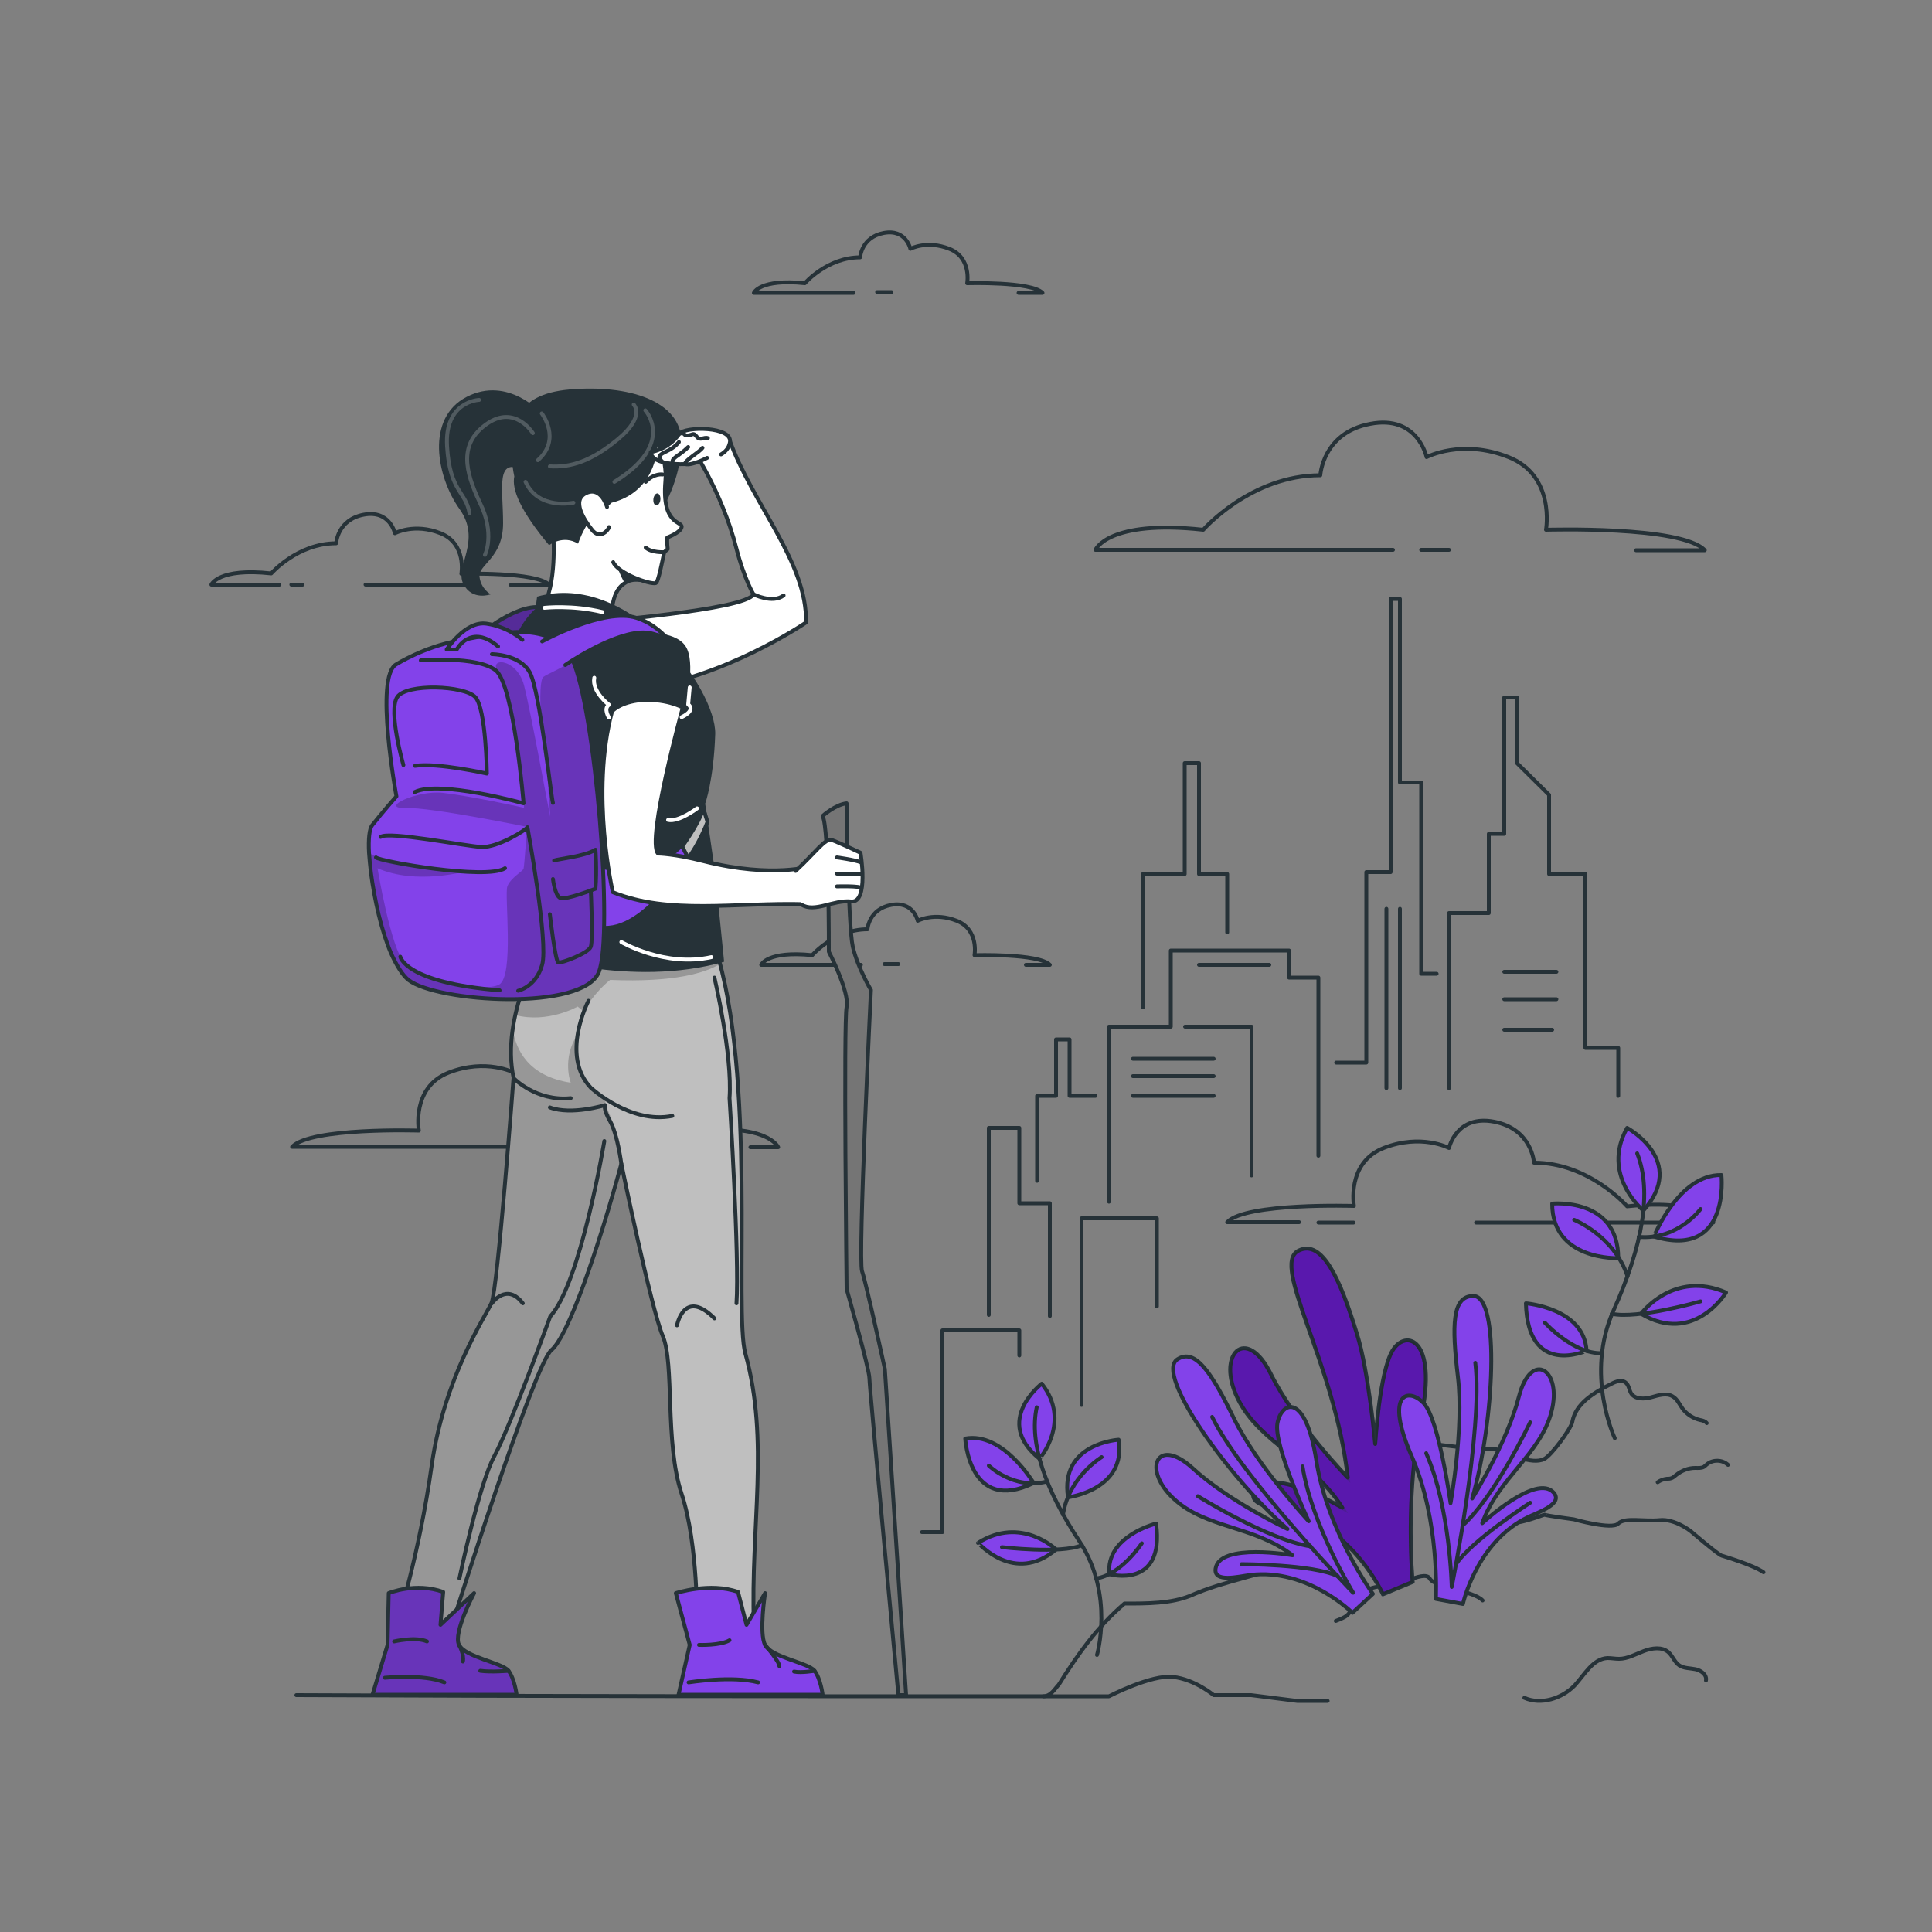 <?xml version="1.0" encoding="utf-8"?>
<!-- Generator: Adobe Illustrator 23.0.1, SVG Export Plug-In . SVG Version: 6.00 Build 0)  -->
<svg version="1.1" xmlns="http://www.w3.org/2000/svg" xmlns:xlink="http://www.w3.org/1999/xlink" x="0px" y="0px"
	 viewBox="0 0 500 500" style="enable-background:new 0 0 500 500;" xml:space="preserve">
<rect x="0" y="0" width="500" height="500" fill="#808080" stroke="none"/>
<style type="text/css">
	.st0{fill:none;stroke:#263238;stroke-linecap:round;stroke-linejoin:round;stroke-miterlimit:10;}
	.st1{opacity:0.5;clip-path:url(#XMLID_6_);fill-opacity:0.7;}
	.st2{fill:#757575;stroke:#263238;stroke-linecap:round;stroke-linejoin:round;stroke-miterlimit:10;}
	.st3{opacity:0.3;clip-path:url(#XMLID_7_);fill-opacity:0.7;}
	.st4{fill:#FFFFFF;stroke:#263238;stroke-linecap:round;stroke-linejoin:round;stroke-miterlimit:10;}
	.st5{fill:#263238;}
	.st6{opacity:0.2;}
	.st7{fill:none;stroke:#FFFFFF;stroke-linecap:round;stroke-linejoin:round;stroke-miterlimit:10;}
	.st8{fill:#8342EA;stroke:#263238;stroke-linecap:round;stroke-linejoin:round;stroke-miterlimit:10;}
	.st9{opacity:0.3;clip-path:url(#XMLID_8_);fill-opacity:0.7;}
	.st10{fill:#BFBFBF;stroke:#263238;stroke-linecap:round;stroke-linejoin:round;stroke-miterlimit:10;}
	.st11{opacity:0.3;clip-path:url(#XMLID_11_);fill-opacity:0.7;}
	.st12{fill:#671CC9;stroke:#263238;stroke-linecap:round;stroke-linejoin:round;stroke-miterlimit:10;}
	.st13{opacity:0.2;fill-opacity:0.7;stroke:#263238;stroke-miterlimit:10;}
</style>
<g id="Floor">
	<g>
		<path class="st0" d="M76.7,438.7C141,439,206,439,270,439c2,0,3-2,4-3c5-8,10-15,17-21c6,0,12,0,17-2c9-4,18-5,27-9
			c6-3,14-7,14-14c1-5,6-7,9-10c1-1,1-2,2-3c2-2,4-4,6-4c7,1,14,2,21,2c3.3,1.1,9.4,4.2,12.6,2.6c1.9-0.9,7-7.9,7.3-9.6
			c0.9-4.9,5.8-7.7,10.2-9.9c1.1-0.6,2.6-1.1,3.6-0.3c0.9,0.7,0.9,2,1.5,2.9c1.1,1.5,3.4,1.4,5.2,0.9c1.8-0.5,3.9-1.2,5.5-0.2
			c1.2,0.7,1.7,2,2.5,3.1c1.1,1.5,2.8,2.6,4.6,3c0.6,0.1,1.3,0.3,1.7,0.8"/>
		<path class="st0" d="M389.3,394.3c4.3,0.3,10.5-2.5,10.5-2.3s7.5,1.2,7.5,1.2s9.9,2.8,11.5,1.1c1.6-1.7,6.7-0.5,10.7-0.9
			s8.1,2.9,8.1,2.9s7.1,6.1,8,6.3c0.9,0.3,8.1,2.4,10.8,4.3"/>
		<path class="st0" d="M270,439h17c0,0,11-5.7,16.6-5c5.6,0.6,10.5,4.7,10.5,4.7h9.7l11.9,1.5h7.9"/>
		<path class="st0" d="M383.7,414.2c-2.4-2.6-12.3-3.2-13.7-5.7c-1.4-2.5-10.1,3.2-11.3,2.3c-1.2-0.9-7.4,0.7-8.5,3.7
			c-1,3-0.5,3.5-4.5,5"/>
		<path class="st0" d="M447.2,379.1c-1.5-1.4-4-1.4-5.5-0.1c-0.2,0.2-0.5,0.4-0.7,0.6c-0.7,0.4-1.5,0.3-2.3,0.3
			c-1.8,0-3.5,0.7-4.9,1.8c-0.5,0.4-0.9,0.8-1.4,0.9c-0.3,0.1-0.6,0.1-1,0.1c-0.9,0.1-1.7,0.4-2.4,0.9"/>
		<path class="st0" d="M394.5,439.4c4.3,1.9,9.7,0.2,13-3.2c2.6-2.8,4.7-6.9,8.5-7.1c1,0,2,0.2,3,0.2c2.2,0,4.3-1.2,6.4-2
			c2.1-0.8,4.7-1.2,6.4,0.3c1.1,1,1.6,2.6,2.8,3.4c1.2,0.8,2.8,0.7,4.2,1c1.4,0.3,3,1.4,2.7,2.9"/>
	</g>
</g>
<g id="Background_Simple">
</g>
<g id="Clouds">
	<g>
		<g>
			<path id="XMLID_14_" class="st0" d="M72.3,151.3H54.7c0,0,1.8-4.4,15.5-2.9c0,0,6.8-7.8,16.8-7.8c0,0,0.3-6.1,7.1-7.4
				c6.8-1.3,8.1,4.8,8.1,4.8s5-2.7,11.8,0c6.8,2.7,5.4,10.5,5.4,10.5s19.5-0.6,22.8,2.9h-10"/>
			<line class="st0" x1="75.4" y1="151.3" x2="78.3" y2="151.3"/>
			<line class="st0" x1="94.6" y1="151.3" x2="121.6" y2="151.3"/>
		</g>
		<g>
			<path id="XMLID_13_" class="st0" d="M222.8,249.7H197c0,0,1.5-3.7,13.2-2.5c0,0,5.8-6.7,14.3-6.7c0,0,0.3-5.2,6.1-6.3
				c5.8-1.1,6.9,4.1,6.9,4.1s4.3-2.3,10.1,0c5.8,2.3,4.6,8.9,4.6,8.9s16.6-0.5,19.5,2.5h-6.2"/>
			<line class="st0" x1="228.9" y1="249.5" x2="232.5" y2="249.5"/>
		</g>
		<g>
			<path id="XMLID_12_" class="st0" d="M220.9,75.8h-25.8c0,0,1.5-3.7,13.2-2.5c0,0,5.8-6.7,14.3-6.7c0,0,0.3-5.2,6.1-6.3
				c5.8-1.1,6.9,4.1,6.9,4.1s4.3-2.3,10.1,0c5.8,2.3,4.6,8.9,4.6,8.9s16.6-0.5,19.5,2.5h-6.2"/>
			<line class="st0" x1="227" y1="75.6" x2="230.7" y2="75.6"/>
		</g>
		<g>
			<path id="XMLID_10_" class="st0" d="M139.9,296.8H75.6c4.8-5.1,32.8-4.2,32.8-4.2s-2-11.2,7.7-15c9.7-3.8,16.9,0,16.9,0
				s1.9-8.7,11.7-6.8c9.8,1.9,10.3,10.6,10.3,10.6c14.3,0,24.1,11.3,24.1,11.3c19.7-2.1,22.3,4.2,22.3,4.2h-7.2"/>
			<line class="st0" x1="188.8" y1="296.8" x2="186" y2="296.8"/>
			<line class="st0" x1="151.1" y1="296.8" x2="160.5" y2="296.8"/>
		</g>
		<g>
			<path id="XMLID_9_" class="st0" d="M360.5,142.3h-77c0,0,3.2-7.9,27.9-5.2c0,0,12.3-14.1,30.3-14.1c0,0,0.6-11,12.9-13.3
				c12.3-2.4,14.6,8.6,14.6,8.6s9.1-4.8,21.2,0c12.2,4.8,9.7,18.8,9.7,18.8s35.1-1.1,41.1,5.3h-17.8"/>
			<line class="st0" x1="367.8" y1="142.3" x2="375" y2="142.3"/>
		</g>
	</g>
</g>
<g id="Buildings">
	<g>
		<g>
			<path id="XMLID_560_" class="st0" d="M382,316.4h61.4c0,0-2.5-6.3-22.3-4.2c0,0-9.8-11.3-24.1-11.3c0,0-0.5-8.7-10.3-10.6
				c-9.8-1.9-11.7,6.8-11.7,6.8s-7.2-3.8-16.9,0c-9.7,3.8-7.7,15-7.7,15s-28-0.9-32.8,4.2h18.6"/>
			<line class="st0" x1="341.2" y1="316.4" x2="350.3" y2="316.4"/>
		</g>
		<polyline class="st0" points="255.9,340.3 255.9,291.9 263.8,291.9 263.8,311.4 271.7,311.4 271.7,340.6 		"/>
		<polyline class="st0" points="287,311 287,265.7 303,265.7 303,246 333.6,246 333.6,253 341.2,253 341.2,299.1 		"/>
		<polyline class="st0" points="375,281.6 375,236.3 385.3,236.3 385.3,215.8 389.3,215.8 389.3,180.5 392.6,180.5 392.6,197.5 
			400.9,205.7 400.9,226.2 410.3,226.2 410.3,271.2 418.8,271.2 418.8,283.6 		"/>
		<polyline class="st0" points="345.8,275 353.6,275 353.6,225.7 359.9,225.7 359.9,155 362.3,155 362.3,202.5 367.8,202.5 
			367.8,252 371.8,252 		"/>
		<polyline class="st0" points="283.5,283.6 276.8,283.6 276.8,269 273.3,269 273.3,283.6 268.4,283.6 268.4,305.6 		"/>
		<polyline class="st0" points="295.8,260.7 295.8,226.2 306.6,226.2 306.6,197.5 310.3,197.5 310.3,226.2 317.6,226.2 317.6,241.3 
					"/>
		<polyline class="st0" points="306.7,265.7 323.9,265.7 323.9,304.2 		"/>
		<polyline class="st0" points="299.4,338.1 299.4,315.3 279.9,315.3 279.9,363.6 		"/>
		<polyline class="st0" points="263.8,350.8 263.8,344.3 243.9,344.3 243.9,396.5 238.6,396.5 		"/>
		<line class="st0" x1="389.3" y1="251.5" x2="402.8" y2="251.5"/>
		<line class="st0" x1="389.3" y1="258.6" x2="402.8" y2="258.6"/>
		<line class="st0" x1="389.3" y1="266.5" x2="401.7" y2="266.5"/>
		<line class="st0" x1="328.5" y1="249.7" x2="310.3" y2="249.7"/>
		<line class="st0" x1="293.2" y1="274" x2="314.1" y2="274"/>
		<line class="st0" x1="293.2" y1="278.5" x2="314.1" y2="278.5"/>
		<line class="st0" x1="293.2" y1="283.6" x2="314.1" y2="283.6"/>
		<line class="st0" x1="358.8" y1="235.2" x2="358.8" y2="281.6"/>
		<line class="st0" x1="362.3" y1="235.2" x2="362.3" y2="281.6"/>
	</g>
</g>
<g id="Character">
	<g>
		<g>
			<defs>
				<path id="XMLID_4_" d="M122.4,165.7c0,0,10.6-9.7,17.9-8.5c1.2,0.2-5,12.1-5,12.1L122.4,165.7z"/>
			</defs>
			<use xlink:href="#XMLID_4_"  style="overflow:visible;fill:#8342EA;"/>
			<clipPath id="XMLID_6_">
				<use xlink:href="#XMLID_4_"  style="overflow:visible;"/>
			</clipPath>
			<path class="st1" d="M122.4,165.7c0,0,10.6-9.7,17.9-8.5c1.2,0.2-5,12.1-5,12.1L122.4,165.7z"/>
			
				<use xlink:href="#XMLID_4_"  style="overflow:visible;fill:none;stroke:#263238;stroke-linecap:round;stroke-linejoin:round;stroke-miterlimit:10;"/>
		</g>
		<path class="st2" d="M219.1,207.9c0,0,0.4,31.8,1.6,37.1s4.7,11.2,4.7,11.2s-3.4,69.6-2.3,72.8c1.1,3.2,5.9,25.3,5.9,25.3
			l5.5,84.4h-2c0,0-7.5-79.6-7.5-82c0-2.4-5.9-23.1-5.9-23.1s-0.8-69.1,0-73s-4.6-14.3-4.6-14.3s0.1-31.9-1.6-35.1
			C212.9,211.1,216.3,208.2,219.1,207.9z"/>
		<g>
			<g>
				<defs>
					<path id="XMLID_3_" d="M140.2,244.9c0,0-10.7,18.1-7.3,34c0,0-4.1,54.8-5.7,58.3c-1.6,3.6-12.3,19.3-15.5,42.2
						c-3.2,22.9-9,41-9,41H117c0,0,21.3-67.5,25.7-71c4.4-3.6,12.4-27.1,18.1-48.2c0,0,7.7,37.4,10.7,44.5
						c3.1,7.1,0.5,27.7,4.9,40.9c4.3,13,4,33.9,4,33.9s14.9,3.7,14.7,0c-0.9-25.5,4.1-47.5-2.2-70.2c-3-10.6,3-72.4-7.9-105.4H140.2
						z"/>
				</defs>
				<use xlink:href="#XMLID_3_"  style="overflow:visible;fill:#BFBFBF;"/>
				<clipPath id="XMLID_7_">
					<use xlink:href="#XMLID_3_"  style="overflow:visible;"/>
				</clipPath>
				<path class="st3" d="M160.5,296.8c0,0.7,0.1,2.5,0.2,4.8c-5.7,21-13.7,44.3-18,47.8c-4.4,3.6-25.7,71-25.7,71h-14.3
					c0,0,5.7-18.1,9-41c3.3-22.9,14-38.6,15.5-42.2c1.6-3.6,5.7-58.3,5.7-58.3c-0.9-4.2-0.8-8.5-0.2-12.6c0.8,5.4,4,12.2,15,13.9
					c0,0-2.4-6.2,1.8-12.6c0,0-2.1,11.2,6.9,16.5c0.4,0.2,0.3,1.8,0.3,1.8S160.4,294.2,160.5,296.8z"/>
				<path class="st3" d="M186.3,249.5c-3.7,2.2-11.6,4.8-28.4,4.1c0,0-4.1,3.1-6.8,8.2l-1.6-1.3c0,0-7.7,4.4-16.1,2.2
					c2.2-9.9,6.9-17.8,6.9-17.8H185C185.4,246.4,185.9,247.9,186.3,249.5z"/>
				
					<use xlink:href="#XMLID_3_"  style="overflow:visible;fill:none;stroke:#263238;stroke-linecap:round;stroke-linejoin:round;stroke-miterlimit:10;"/>
			</g>
			<path class="st0" d="M152.3,259c0,0-7.4,14.1,0.6,22.5c0,0,10.2,9.5,21.1,7.3"/>
			<path class="st0" d="M160.8,301.2c0,0-1-7.7-2.9-11c-1.9-3.3-1.3-4.2-1.3-4.2s-8.7,2.7-14.3,0.6"/>
			<path class="st0" d="M132.9,279c0,0,5.8,6.1,14.8,5.2"/>
		</g>
		<path class="st4" d="M152.3,161.2c0.8-0.3,40.7-3.3,42.7-7.4c0,0-2.4-4-4.4-11.8c-3.9-15.3-11.9-26.6-11.9-26.6l10-1.8
			c6,16.9,20.2,31.8,19.9,47.5c0,0-21.6,14.7-43.6,17.1C158.7,178.8,152.3,161.2,152.3,161.2z"/>
		<g>
			<path class="st4" d="M165.6,150.1c-1.7-0.2-2.9,0.1-3.9,0.8c-4.1,2.5-3.3,9.8-3.3,9.8l-18.1-3.4c3.9-5.7,2.9-18.9,2.9-18.9
				c16.9-15.9,21-1.3,22,7C165.5,147.7,165.5,149.5,165.6,150.1z"/>
			<path class="st5" d="M165.6,150.1c-1.7-0.2-2.9,0.1-3.9,0.8c-2.2-3.5-2.5-7.1-2.7-7.9l6.3,2.4
				C165.5,147.7,165.5,149.5,165.6,150.1z"/>
			<path class="st5" d="M133.8,111.2c0,0-1.5-9.1,13.6-10.4c15.1-1.3,29,2.8,29,13.8s-9.1,33.8-27.3,23.6S133.8,111.2,133.8,111.2z"
				/>
			<path class="st4" d="M142.6,139.6c-1.6-2-5.7-9.2-6.3-11.9c-4.1-16.8,5.1-18.1,12-21.5c13-6.5,24.9,6.7,23.9,18.3
				s4.5,10.3,4.2,11.9c-0.2,1.4-3.7,2.7-3.7,2.7s-0.1,1.5,0.1,3l-0.9,0.8c-0.5,2.2-1.5,7.8-2.2,8c-1.5,0.4-9.6-2.4-11-5.4"/>
			<path class="st5" d="M170.9,129.4c-0.1,0.8-0.6,1.5-1.1,1.4c-0.5-0.1-0.8-0.8-0.7-1.7c0.1-0.8,0.6-1.5,1.1-1.4
				C170.7,127.8,171,128.6,170.9,129.4z"/>
			<path class="st0" d="M171.5,122.8c0,0-2.2-0.4-4.4,1.9"/>
			<path class="st5" d="M167,106.2c-6-4.6-39.5-9.3-33.9,17.1c-0.7,3.3,1.5,8.8,9,17.8c0,0,3.6-2.8,7.5-0.4c0,0,2.4-7.3,6.4-8.9
				c0.9-0.4,1.6-1,2.3-1.7c10.7-2.7,12.1-12.8,11.9-16.4C170.9,112.7,172,110,167,106.2z"/>
			<path class="st5" d="M140.2,107c0,0-8.7-9.8-19.4-4.3c-10.7,5.5-7.8,20.7-1.9,29c5.9,8.2-1.3,14.9,1,19.4
				c2.3,4.5,7.1,2.7,7.1,2.7s-2.5-1.3-2.9-4.5c-0.4-3.2,6.1-4.8,6.1-13.9c0-9.2-2.1-17.4,5.5-13.6C143.4,125.5,140.2,107,140.2,107z
				"/>
			<path class="st0" d="M171.9,142.9c0,0-3.3,0.2-4.8-1.2"/>
			<g class="st6">
				<path class="st7" d="M140.2,107c0,0,5.2,6.6-1,12.1"/>
				<path class="st7" d="M167,106.2c0,0,8,8.7-8,18.5"/>
				<path class="st7" d="M164,104.7c0,0,3.1,3-4,8.9c-7.1,5.9-12.4,7.4-17.7,7.1"/>
				<path class="st7" d="M137.9,112.1c0,0-4.6-7.5-11.9-2.4c-7.3,5.1-5.7,12.2-1.8,20.4c4,8.1,1.3,13.5,1.3,13.5"/>
				<path class="st7" d="M124,103.5c0,0-9,0.3-8.3,12c0.7,11.8,4.9,11.7,5.8,17.3"/>
				<path class="st7" d="M148.4,130.1c0,0-9,2-12.4-5.4"/>
			</g>
			<path class="st4" d="M157.1,131.2c0,0-1.5-5.4-5.4-3.6c-3.9,1.8-0.5,7,1.5,9.5c1.9,2.5,4.1,0.4,4.4-0.7"/>
		</g>
		<path class="st5" d="M139,154.4l-0.4,3.1c-15.4,14.4-5.2,48.3,4.5,70l-6.2,19.5c0,0,26.4,8.8,50.5,1.9l-2.3-22.9l-2.6-18
			c0,0,2.2-6.1,2.6-18C185.4,178.2,163,147.7,139,154.4z"/>
		<g>
			<path class="st4" d="M183,118.5c0,0-4,2.1-5.7,1.6c0,0-8.6,0.5-8.9-3.1c0,0,4.4-0.5,7.4-4.7c1.4-2,13.9-2,13.1,2.2
				c-0.3,1.6-1.3,2.5-2.3,3.1"/>
			<path class="st4" d="M175.8,112.2c1.8-0.3,0.9,0.6,2.2,0.5c1.3-0.1,1.4-0.9,2.3,0.3c0.9,1.2,1.9,0,2.9,0.4"/>
			<path class="st4" d="M177.3,120c0.1-1,3.6-2.9,4.5-4.1"/>
			<path class="st4" d="M174.3,120c-1.1-1.3,1.4-1.9,3.8-4.3"/>
			<path class="st4" d="M171.4,119.5c-1.4-1.4-0.8-1.8,1.3-2.8c2.1-1,3-2.3,3-2.3"/>
		</g>
		<path class="st8" d="M174.9,412.3c0,0,8.9-2.9,16.1-0.3l2.2,8.5l4.8-8.2c0,0-1.6,10.3,0,13.4c1.6,3.2,11.2,4.6,12.8,6.7
			c1.6,2.1,2.1,6.2,2.1,6.2h-37.3l2.9-12.9L174.9,412.3z"/>
		<g>
			<defs>
				<path id="XMLID_2_" d="M100.6,412.3c0,0,7-2.9,14.1-0.3l-0.7,8.5l8.7-8.2c0,0-5.5,10.3-3.9,13.4c1.6,3.2,11.2,4.6,12.8,6.7
					c1.6,2.1,2.1,6.2,2.1,6.2H96.4l3.9-12.9L100.6,412.3z"/>
			</defs>
			<use xlink:href="#XMLID_2_"  style="overflow:visible;fill:#8342EA;"/>
			<clipPath id="XMLID_8_">
				<use xlink:href="#XMLID_2_"  style="overflow:visible;"/>
			</clipPath>
			<path class="st9" d="M100.6,412.3c0,0,7-2.9,14.1-0.3l-0.7,8.5l8.7-8.2c0,0-5.5,10.3-3.9,13.4c1.6,3.2,11.2,4.6,12.8,6.7
				c1.6,2.1,2.1,6.2,2.1,6.2H96.4l3.9-12.9L100.6,412.3z"/>
			
				<use xlink:href="#XMLID_2_"  style="overflow:visible;fill:none;stroke:#263238;stroke-linecap:round;stroke-linejoin:round;stroke-miterlimit:10;"/>
		</g>
		<g>
			<path class="st10" d="M175.6,220.4c0,0,5.4-7.2,6.4-11.2l1.1,3.5c0,0-2.9,8-7.5,12.2V220.4z"/>
			<path class="st8" d="M154.2,223.8c0,0,7.5,2.8,12.9,1.1c5.3-1.8,9.3-6.1,9.3-6.1l1.7,3.2c0,0-12,21-23.9,17.8"/>
			<g>
				<defs>
					<path id="XMLID_1_" d="M155,251.5c-3.9,10.3-41.9,7.9-49.3,2.1c-1.6-1.3-3.1-3.8-4.5-6.9c-2.5-5.8-4.3-14-5.2-20.8c0,0,0,0,0,0
						c-0.2-1.8-0.4-3.6-0.5-5.2c-0.2-3.5,0.1-6.2,0.8-7.1c3-3.8,6.3-7.5,6.3-7.5s-5.8-31.2,0-34.2c0,0,7.2-4.5,15.6-6s22.6-5.7,29,3
						c0.3,0.4,0.6,0.9,0.8,1.5C154.1,183.2,158.8,241.6,155,251.5z"/>
				</defs>
				<use xlink:href="#XMLID_1_"  style="overflow:visible;fill:#8342EA;"/>
				<clipPath id="XMLID_11_">
					<use xlink:href="#XMLID_1_"  style="overflow:visible;"/>
				</clipPath>
				<path class="st11" d="M155,251.5c-3.9,10.3-41.9,7.9-49.3,2.1c-1.6-1.3-3.1-3.8-4.5-6.9c-2.1-7.1-4-15.3-5.2-20.8c0,0,0,0,0,0
					c-0.8-3.4-1.2-5.8-1.3-6c0,0.1,0.2,0.4,0.8,0.8c1.8,1.3,7.4,3.7,25,4.8c0,0-12.8,3.6-22.8-0.8c0,0,3.4,20.7,7.1,24.8
					c3.7,4.1,20.4,7.5,24.4,5.3c3.9-2.3,1.3-23.3,2.1-25.4c0.8-2.2,4-3.9,4.2-4.6c0.2-0.7,0.9-10.8,0.9-10.8s-24.7-5.1-31.5-4.9
					c-6.9,0.2,2.9-4.7,9.8-3.9s20.6,3.7,20.9,3.9c0.3,0.2-2.9-30.2-6.4-34.7c-3.5-4.5,4.5-4.3,6.4,2.9c1.8,7,6.4,32.4,6.8,34.1
					c-0.1-1.4-1-16.3-1.9-21.9c-0.9-5.8-0.9-13.5,0.1-14.3c1-0.8,6.1-2.8,6.6-3.9c0.1-0.3,0.5-0.6,1-0.9
					C154.1,183.2,158.8,241.6,155,251.5z"/>
				
					<use xlink:href="#XMLID_1_"  style="overflow:visible;fill:none;stroke:#263238;stroke-linecap:round;stroke-linejoin:round;stroke-miterlimit:10;"/>
			</g>
			<path class="st8" d="M135.2,165.6c0,0-3.7-3.4-9.3-4.2c-5.5-0.8-10.3,6.7-10.3,6.7h2.6c0,0,3.6-6.9,10.7-0.8"/>
			<path class="st0" d="M108.9,170.9c0,0,14.6-1.2,19.4,2.6c4.7,3.8,7.2,34.4,7.2,34.4s-21.9-6.1-28.2-2.9"/>
			<path class="st0" d="M104.4,198c0,0-4-14-1.6-17.6c2.4-3.6,17.4-3,20.2,0c2.8,3,3,19.8,3,19.8s-12.9-2.9-18.6-2"/>
			<path class="st0" d="M97.3,221.9c0.8,1,28.6,5.9,33.4,2.8"/>
			<path class="st0" d="M98.5,216.6c2-1.6,22,2.4,26.1,2.6c4.2,0.2,11.5-4.4,11.9-5.1c0,0,5.5,29.9,3.8,35.6
				c-1.6,5.7-6.2,6.7-6.2,6.7"/>
			<path class="st0" d="M103.6,247.6c0,0,1.2,6.7,25.7,8.7"/>
			<path class="st0" d="M143.4,222.7c1-0.4,8.1-1.1,10.7-2.8c0,0,0.4,5.3,0,10.1c0,0-7.7,3-9.1,2.4s-1.9-4.9-1.9-4.9"/>
			<path class="st0" d="M152.9,230.5c0,0,0.6,12.7,0,14.5c-0.6,1.7-7.6,4.3-8.4,4.1s-2.2-12.5-2.2-12.5"/>
			<path class="st0" d="M127.3,169.3c0,0,7.2,0,9.8,4.7c2.6,4.7,5.5,32.2,6,33.8"/>
			<path class="st8" d="M140.3,166c0,0,16-8.8,24.4-6.1c8.4,2.7,11.8,11.2,11.8,11.2s-2.9-7.9-10.8-7.4c-8,0.5-19.4,8.4-19.4,8.4"/>
		</g>
		<path class="st5" d="M165.6,163.7c0,0,9-0.7,11.8,3.5c2.8,4.2,0,15.2,0,15.2s2.4,2.8-1.7,4.8c-4.1,2-15.1,3.1-17.7-0.9
			C155.3,182.3,156.7,165.3,165.6,163.7z"/>
		<path class="st4" d="M176.7,183.1c0,0-9.5,34.4-6.4,37.8c0,0,4.1,0,11.9,2c17.9,4.5,28,1.2,28,1.2l-1.9,9.9
			c-17.9-0.5-35.2,2.8-49.7-3.1c0,0-5.9-25.4-0.2-46.8c0,0,1.7-2.1,6.6-2.8C172,180.5,176.7,183.1,176.7,183.1z"/>
		<path class="st4" d="M207.4,234.1c3.4,2.2,8.3-1.3,12.9-0.8c4.6,0.4,2.4-12.6,2.4-12.6s-5.7-2.7-7.4-3.3c-1.7-0.6-4.2,3.2-9.4,8"
			/>
		<path class="st7" d="M140.9,157.3c0,0,7.2-0.8,15,1.1"/>
		<path class="st7" d="M157.6,185.7c0,0-1.5-2.3,0-3.3c0,0-4.5-3.4-3.8-7"/>
		<path class="st7" d="M178.5,177.9l-0.4,4.4c0,0,2.2,1.4-1.7,3.3"/>
		<path class="st7" d="M180.4,209.2c0,0-4.7,3.6-7.5,3"/>
		<path class="st7" d="M160.8,243.8c0,0,11.3,6.6,23.3,3.9"/>
		<path class="st0" d="M216.6,221.9c0,0,4.5,0.6,6.3,1.3"/>
		<path class="st0" d="M216.6,226.1c0,0,5.1,0,6.5,0.1"/>
		<path class="st0" d="M216.6,229.4c0,0,6.4-0.2,6.3,0.5"/>
		<path class="st0" d="M99.6,434.2c0,0,10.1-1,15.4,1.2"/>
		<path class="st0" d="M102,424.8c0,0,5.5-1.3,8.5,0"/>
		<path class="st0" d="M118.8,425.7c0,0,1.4,2.5,1,4.3"/>
		<path class="st0" d="M131.6,432.4c0,0-4.5,0.4-7.3,0"/>
		<path class="st0" d="M198,425.7c0,0,3.7,4.3,3.7,5.5"/>
		<path class="st0" d="M210.8,432.4c0,0-3.5,0.6-5.3,0.2"/>
		<path class="st0" d="M178.2,435.4c0,0,11.3-1.8,18,0"/>
		<path class="st0" d="M180.9,425.7c0,0,5.5,0.2,7.9-1.2"/>
		<path class="st0" d="M156.4,295.3c0,0-6.1,36.7-14,45.4c0,0-10.3,28.4-14.4,36c-4.1,7.5-9.1,31.8-9.1,31.8"/>
		<path class="st0" d="M127.3,337.3c0,0,3.8-5.5,8,0"/>
		<path class="st0" d="M175.2,343c0,0,1.8-9.7,9.7-1.8"/>
		<path class="st0" d="M184.9,253c0,0,4.7,20.1,3.9,31.2c0,0,2.6,41.5,1.8,53.1"/>
		<path class="st0" d="M195,153.8c0,0,4.9,2.5,7.8,0.3"/>
	</g>
</g>
<g id="Plants">
	<g>
		<path class="st8" d="M394.9,337.3c0,0,15.1,1.2,15.7,12.3C410.6,349.5,395.4,356.6,394.9,337.3z"/>
		<path class="st8" d="M424.7,340c0,0,8.4-11.4,22-5.5C446.7,334.5,438.4,348.2,424.7,340z"/>
		<path class="st8" d="M445.5,304.1c0,0,2.4,21.9-17.5,15.9C428.1,320,434.4,303.9,445.5,304.1z"/>
		<path class="st8" d="M421.1,291.9c0,0,15.7,8.5,4.2,21.4C425.3,313.3,414.2,304.1,421.1,291.9z"/>
		<path class="st8" d="M401.7,311.5c0,0,17.1-1.7,17.1,14.1C418.8,325.6,401.7,326.3,401.7,311.5z"/>
		<path class="st0" d="M417.9,372.2c0,0-7.8-16.4-0.3-33.1s10-30.7,6.1-40.6"/>
		<path class="st0" d="M407.4,315.7c0,0,10.3,4.1,13.8,14.6"/>
		<path class="st0" d="M440.1,312.9c0,0-5.9,8.1-16,7.2"/>
		<path class="st0" d="M440.1,336.8c0,0-16.4,4.7-23,3.2"/>
		<path class="st0" d="M399.8,342.3c0,0,7.3,8.1,14.7,7.9"/>
	</g>
	<g>
		<path class="st8" d="M299.2,394.3c0,0-13.1,3.2-12.1,13.1C287.1,407.4,301.5,411.4,299.2,394.3z"/>
		<path class="st8" d="M273.3,401c0,0-9-8.8-20.2-1.7C253.2,399.2,262.4,410.2,273.3,401z"/>
		<path class="st8" d="M249.8,372.3c0,0,1,19.6,17.7,11.5C267.5,383.8,259.6,370.5,249.8,372.3z"/>
		<path class="st8" d="M269.6,358.1c0,0-12.7,9.7-0.6,19.4C269,377.6,277.4,367.9,269.6,358.1z"/>
		<path class="st8" d="M289.5,372.6c0,0-15.3,0.9-13.1,14.9C276.4,387.5,291.6,385.6,289.5,372.6z"/>
		<path class="st0" d="M283.9,428.3c0,0,4.5-15.5-4.4-29.2c-9-13.6-13.2-25.6-11.2-34.9"/>
		<path class="st0" d="M285.1,377.1c0,0-8.5,5.1-10,14.9"/>
		<path class="st0" d="M255.9,379.3c0,0,6.4,6.3,15.1,4.1"/>
		<path class="st0" d="M259.3,400.4c0,0,15.1,1.8,20.7-0.5"/>
		<path class="st0" d="M295.5,399.4c0,0-5.3,8.1-11.8,9.1"/>
	</g>
	<g>
		<path class="st12" d="M365.6,409.4c0,0-2.1-22.1,2.2-42.6c4.3-20.5-4-22.9-7.4-17.3c-3.4,5.6-4.5,24.2-4.5,24.2
			s-1.7-18.8-4.7-28.4c-4.3-14.1-9-24.8-15.2-21.6c-7.2,3.7,9.5,29,12.8,58.7c0,0-13.5-13.9-19.9-26.8s-14.3-5.1-8.5,6.5
			c5.8,11.6,19.4,15.8,27,28.1c0,0-18.9-11.2-22.7-4.4c-2.1,3.8,5.5,4.6,8.9,5.5c16.6,4,24.3,21.3,24.3,21.3L365.6,409.4z"/>
		<path class="st13" d="M365.6,409.4c0,0-2.1-22.1,2.2-42.6c4.3-20.5-4-22.9-7.4-17.3c-3.4,5.6-4.5,24.2-4.5,24.2
			s-1.7-18.8-4.7-28.4c-4.3-14.1-9-24.8-15.2-21.6c-7.2,3.7,9.5,29,12.8,58.7c0,0-13.5-13.9-19.9-26.8s-14.3-5.1-8.5,6.5
			c5.8,11.6,19.4,15.8,27,28.1c0,0-18.9-11.2-22.7-4.4c-2.1,3.8,5.5,4.6,8.9,5.5c16.6,4,24.3,21.3,24.3,21.3L365.6,409.4z"/>
	</g>
	<g>
		<path class="st8" d="M371.6,413.8c0,0,1.1-20.1-6.2-36.8c-7.3-16.7-0.8-18,3.1-13.8c3.9,4.2,6.9,25.8,6.9,25.8s3.5-19.3,1.9-32.7
			c-1.6-13.4-1.5-20.9,4-20.9c7,0,5.4,32.7-0.3,52.4c0,0,9-14.3,12.1-26.4c3.2-12.2,11.3-6.9,8.4,4c-2.8,10.9-13.7,17-17.9,28.8
			c0,0,14-13,18.5-7.9c2.5,2.9-3.9,5-6.6,6.3c-13.4,6.4-16.9,22.5-16.9,22.5L371.6,413.8z"/>
		<path class="st0" d="M369.1,376.1c6.2,14.1,6.6,34.6,6.6,34.6s8.2-40.8,6.1-58"/>
		<path class="st0" d="M396,368.1c0,0-9.2,19.3-17.5,26.7"/>
		<path class="st0" d="M396,388.9c0,0-15.5,10-19.3,16.1"/>
	</g>
	<g>
		<path class="st8" d="M355.3,412.5c0,0-11.8-16.3-14.6-34.3c-2.8-18-9-15.6-10.1-9.9c-1.1,5.6,8.1,25.4,8.1,25.4
			s-13.4-14.4-19.3-26.5c-5.9-12.1-10.1-18.4-14.7-15.4c-5.9,3.8,13.2,30.5,28.5,43.9c0,0-15.3-7.2-24.5-15.7
			c-9.3-8.5-13.2,0.3-4.9,7.9c8.3,7.7,20.7,6.9,30.7,14.6c0,0-18.8-3.3-19.9,3.4c-0.6,3.8,5.9,2.1,9,1.7c14.8-1.8,26.4,9.8,26.4,9.8
			L355.3,412.5z"/>
		<path class="st0" d="M337.1,379.5c2.4,15.2,13.1,32.7,13.1,32.7s-28.9-29.9-36.5-45.5"/>
		<path class="st0" d="M310,387.2c0,0,18.1,11.3,29.2,13"/>
		<path class="st0" d="M321.3,404.8c0,0,18.4,0,24.9,3.1"/>
	</g>
</g>
</svg>
